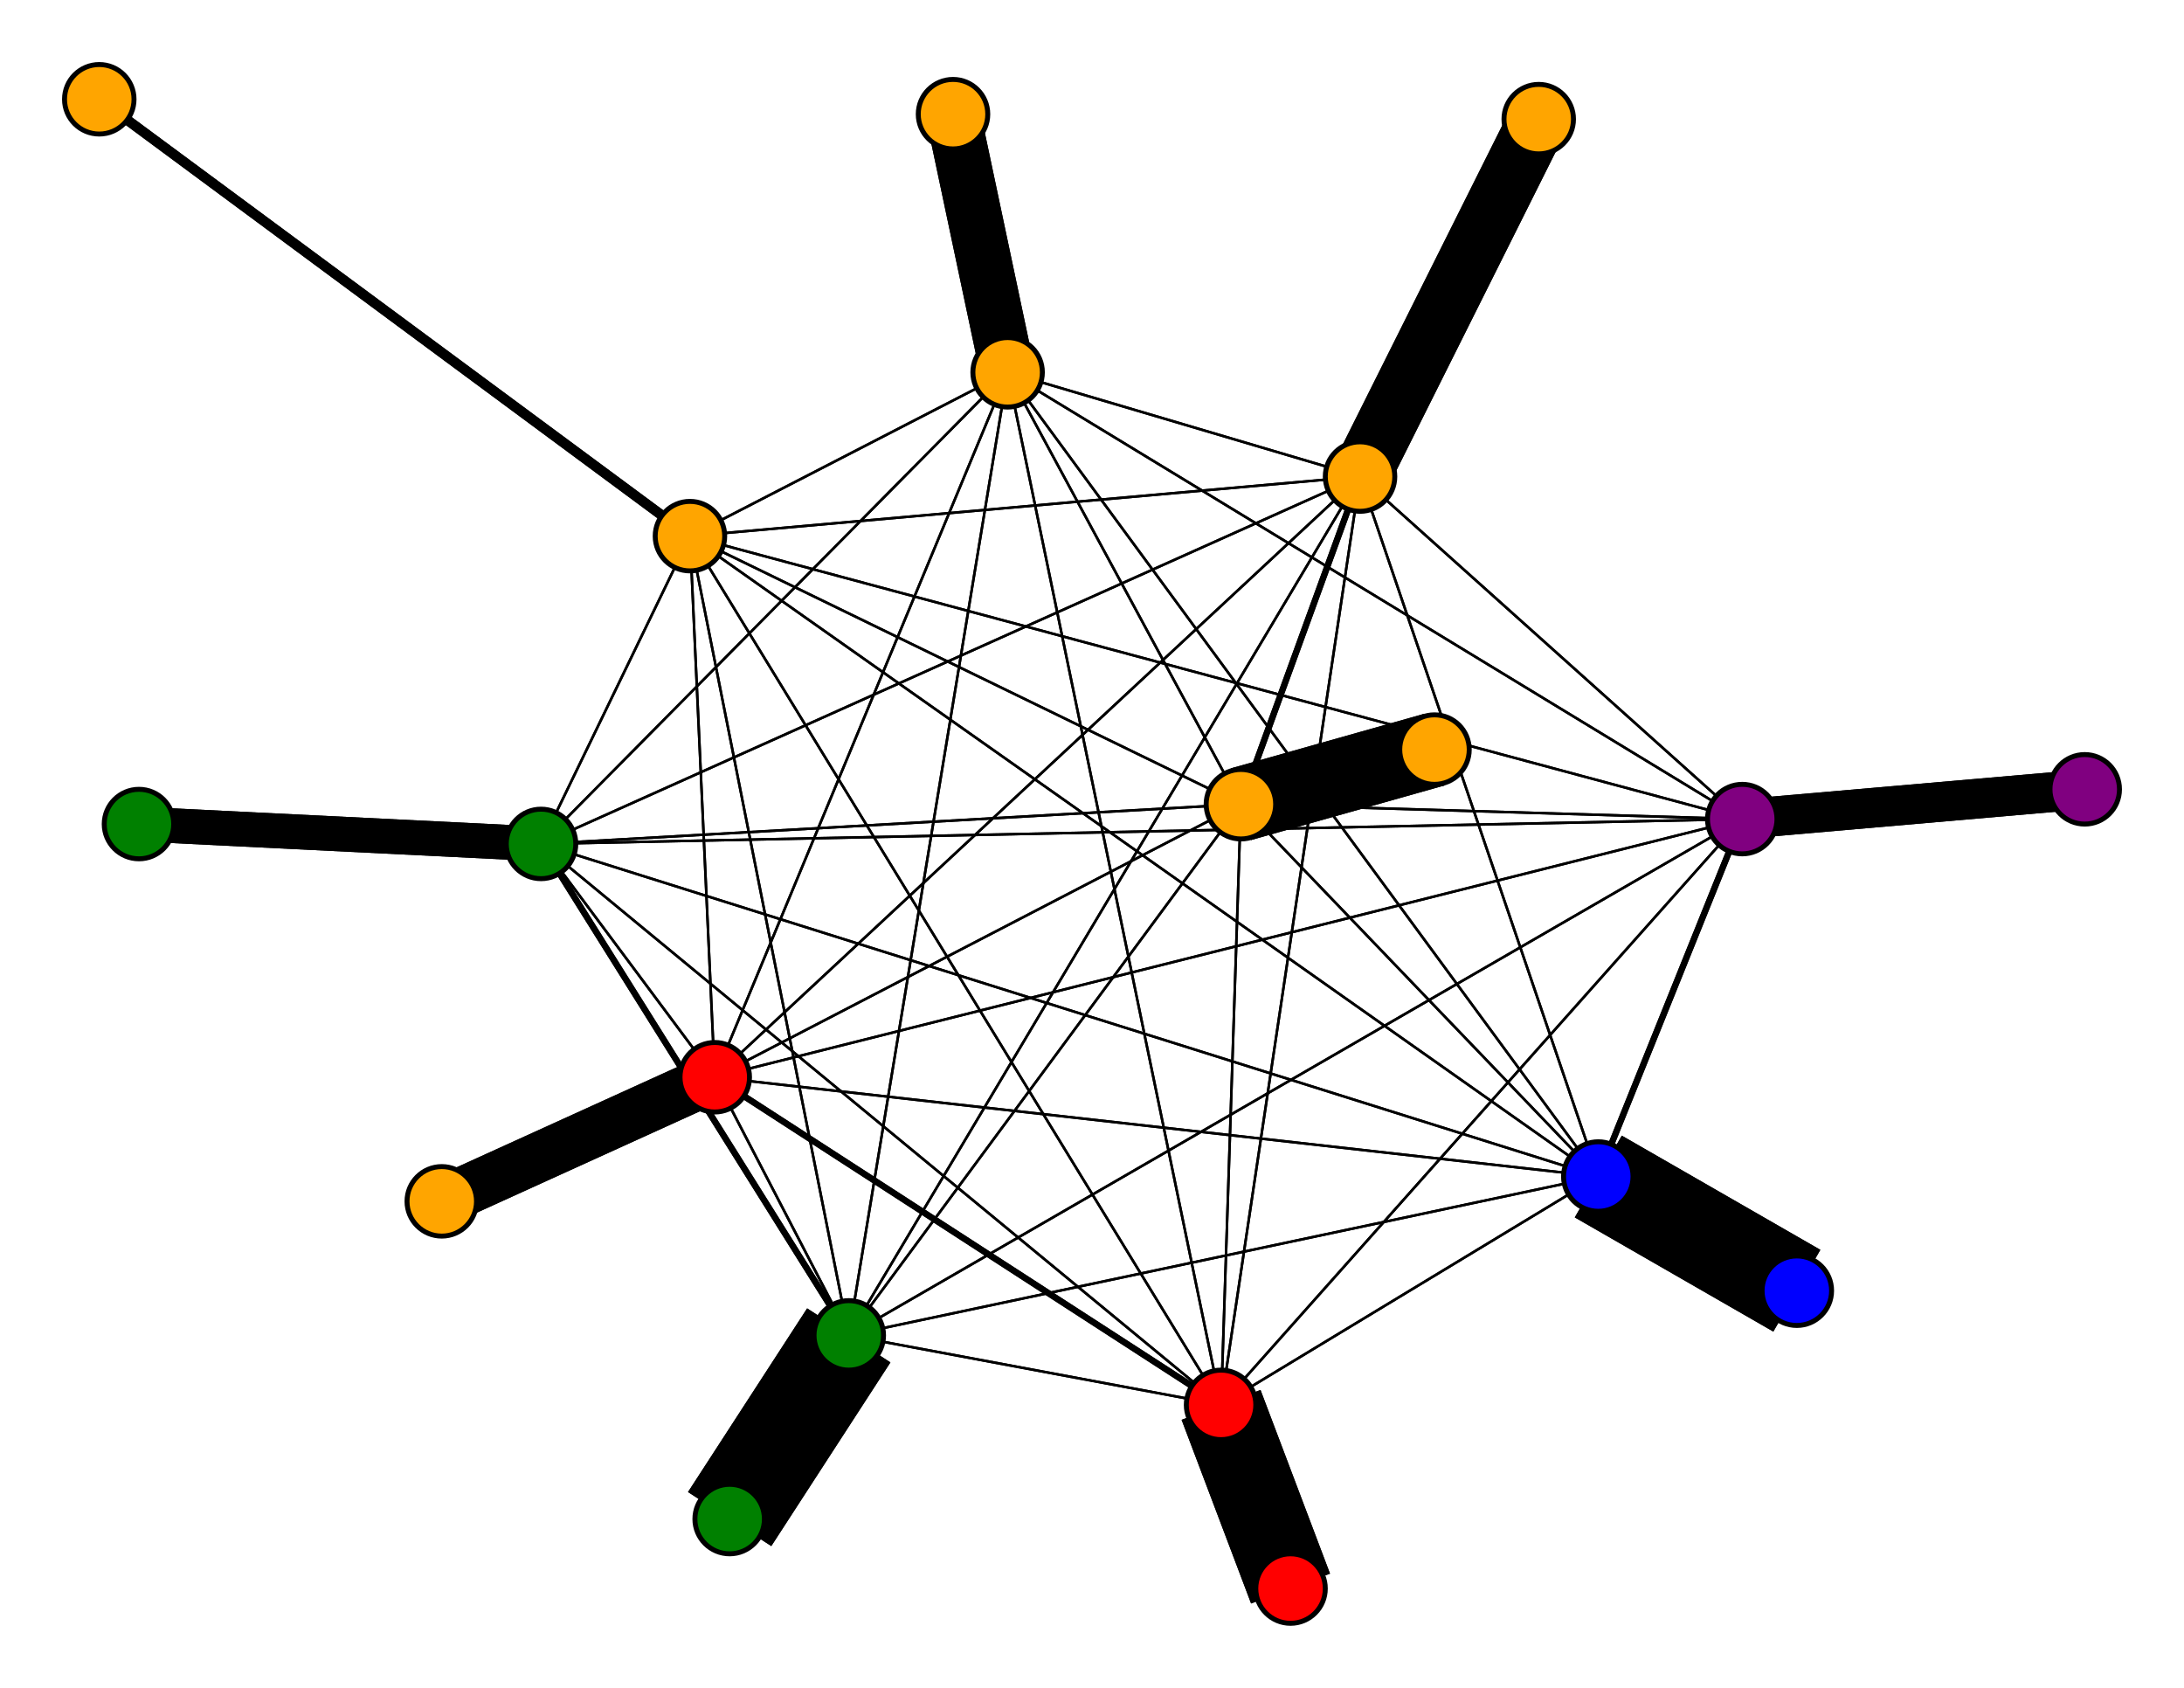 <svg width="440" height="340" xmlns="http://www.w3.org/2000/svg">
<path stroke-width="20.0" stroke="black" d="M 147 306 171 269"/>
<path stroke-width="1.25" stroke="black" d="M 351 165 322 237"/>
<path stroke-width="0.5" stroke="black" d="M 351 165 171 269"/>
<path stroke-width="8.0" stroke="black" d="M 420 159 351 165"/>
<path stroke-width="0.5" stroke="black" d="M 144 217 139 108"/>
<path stroke-width="0.5" stroke="black" d="M 144 217 109 170"/>
<path stroke-width="0.5" stroke="black" d="M 144 217 351 165"/>
<path stroke-width="10.0" stroke="black" d="M 144 217 89 242"/>
<path stroke-width="0.5" stroke="black" d="M 144 217 274 96"/>
<path stroke-width="0.5" stroke="black" d="M 144 217 203 75"/>
<path stroke-width="0.5" stroke="black" d="M 144 217 250 162"/>
<path stroke-width="1.25" stroke="black" d="M 144 217 246 283"/>
<path stroke-width="0.5" stroke="black" d="M 144 217 322 237"/>
<path stroke-width="0.5" stroke="black" d="M 144 217 171 269"/>
<path stroke-width="10.0" stroke="black" d="M 89 242 144 217"/>
<path stroke-width="0.5" stroke="black" d="M 274 96 139 108"/>
<path stroke-width="0.5" stroke="black" d="M 274 96 109 170"/>
<path stroke-width="0.5" stroke="black" d="M 274 96 351 165"/>
<path stroke-width="0.5" stroke="black" d="M 274 96 144 217"/>
<path stroke-width="12.0" stroke="black" d="M 274 96 310 24"/>
<path stroke-width="0.5" stroke="black" d="M 274 96 203 75"/>
<path stroke-width="1.25" stroke="black" d="M 274 96 250 162"/>
<path stroke-width="0.5" stroke="black" d="M 274 96 246 283"/>
<path stroke-width="0.5" stroke="black" d="M 274 96 322 237"/>
<path stroke-width="0.5" stroke="black" d="M 351 165 246 283"/>
<path stroke-width="0.5" stroke="black" d="M 351 165 250 162"/>
<path stroke-width="0.5" stroke="black" d="M 351 165 203 75"/>
<path stroke-width="0.5" stroke="black" d="M 351 165 274 96"/>
<path stroke-width="0.5" stroke="black" d="M 139 108 351 165"/>
<path stroke-width="0.5" stroke="black" d="M 139 108 144 217"/>
<path stroke-width="0.5" stroke="black" d="M 139 108 274 96"/>
<path stroke-width="0.5" stroke="black" d="M 139 108 203 75"/>
<path stroke-width="0.5" stroke="black" d="M 139 108 250 162"/>
<path stroke-width="0.5" stroke="black" d="M 139 108 246 283"/>
<path stroke-width="0.5" stroke="black" d="M 139 108 322 237"/>
<path stroke-width="0.5" stroke="black" d="M 139 108 171 269"/>
<path stroke-width="2.0" stroke="black" d="M 20 20 139 108"/>
<path stroke-width="0.5" stroke="black" d="M 109 170 139 108"/>
<path stroke-width="7.0" stroke="black" d="M 109 170 28 166"/>
<path stroke-width="0.5" stroke="black" d="M 274 96 171 269"/>
<path stroke-width="0.5" stroke="black" d="M 109 170 351 165"/>
<path stroke-width="0.5" stroke="black" d="M 109 170 274 96"/>
<path stroke-width="0.5" stroke="black" d="M 109 170 203 75"/>
<path stroke-width="0.5" stroke="black" d="M 109 170 250 162"/>
<path stroke-width="0.5" stroke="black" d="M 109 170 246 283"/>
<path stroke-width="0.5" stroke="black" d="M 109 170 322 237"/>
<path stroke-width="1.25" stroke="black" d="M 109 170 171 269"/>
<path stroke-width="7.0" stroke="black" d="M 28 166 109 170"/>
<path stroke-width="0.5" stroke="black" d="M 351 165 139 108"/>
<path stroke-width="0.5" stroke="black" d="M 351 165 109 170"/>
<path stroke-width="8.0" stroke="black" d="M 351 165 420 159"/>
<path stroke-width="0.5" stroke="black" d="M 351 165 144 217"/>
<path stroke-width="0.5" stroke="black" d="M 109 170 144 217"/>
<path stroke-width="12.0" stroke="black" d="M 310 24 274 96"/>
<path stroke-width="0.5" stroke="black" d="M 203 75 139 108"/>
<path stroke-width="0.5" stroke="black" d="M 203 75 109 170"/>
<path stroke-width="0.5" stroke="black" d="M 246 283 322 237"/>
<path stroke-width="0.5" stroke="black" d="M 246 283 171 269"/>
<path stroke-width="17.0" stroke="black" d="M 260 320 246 283"/>
<path stroke-width="0.5" stroke="black" d="M 322 237 139 108"/>
<path stroke-width="0.5" stroke="black" d="M 322 237 109 170"/>
<path stroke-width="1.25" stroke="black" d="M 322 237 351 165"/>
<path stroke-width="0.5" stroke="black" d="M 322 237 144 217"/>
<path stroke-width="0.5" stroke="black" d="M 322 237 274 96"/>
<path stroke-width="0.5" stroke="black" d="M 322 237 203 75"/>
<path stroke-width="0.5" stroke="black" d="M 322 237 250 162"/>
<path stroke-width="0.5" stroke="black" d="M 322 237 246 283"/>
<path stroke-width="17.0" stroke="black" d="M 246 283 260 320"/>
<path stroke-width="19.0" stroke="black" d="M 322 237 362 260"/>
<path stroke-width="19.0" stroke="black" d="M 362 260 322 237"/>
<path stroke-width="0.5" stroke="black" d="M 171 269 139 108"/>
<path stroke-width="1.25" stroke="black" d="M 171 269 109 170"/>
<path stroke-width="0.5" stroke="black" d="M 171 269 351 165"/>
<path stroke-width="0.5" stroke="black" d="M 171 269 144 217"/>
<path stroke-width="0.5" stroke="black" d="M 171 269 274 96"/>
<path stroke-width="0.5" stroke="black" d="M 171 269 203 75"/>
<path stroke-width="0.5" stroke="black" d="M 171 269 250 162"/>
<path stroke-width="0.5" stroke="black" d="M 171 269 246 283"/>
<path stroke-width="0.5" stroke="black" d="M 171 269 322 237"/>
<path stroke-width="20.0" stroke="black" d="M 171 269 147 306"/>
<path stroke-width="0.5" stroke="black" d="M 322 237 171 269"/>
<path stroke-width="0.5" stroke="black" d="M 139 108 109 170"/>
<path stroke-width="0.5" stroke="black" d="M 246 283 250 162"/>
<path stroke-width="0.5" stroke="black" d="M 246 283 274 96"/>
<path stroke-width="0.5" stroke="black" d="M 203 75 351 165"/>
<path stroke-width="0.5" stroke="black" d="M 203 75 144 217"/>
<path stroke-width="0.5" stroke="black" d="M 203 75 274 96"/>
<path stroke-width="11.0" stroke="black" d="M 203 75 192 23"/>
<path stroke-width="0.5" stroke="black" d="M 203 75 250 162"/>
<path stroke-width="0.5" stroke="black" d="M 203 75 246 283"/>
<path stroke-width="0.5" stroke="black" d="M 203 75 322 237"/>
<path stroke-width="0.5" stroke="black" d="M 203 75 171 269"/>
<path stroke-width="11.0" stroke="black" d="M 192 23 203 75"/>
<path stroke-width="0.5" stroke="black" d="M 250 162 139 108"/>
<path stroke-width="0.5" stroke="black" d="M 250 162 109 170"/>
<path stroke-width="0.5" stroke="black" d="M 246 283 203 75"/>
<path stroke-width="0.5" stroke="black" d="M 250 162 351 165"/>
<path stroke-width="1.25" stroke="black" d="M 250 162 274 96"/>
<path stroke-width="0.5" stroke="black" d="M 250 162 203 75"/>
<path stroke-width="15.0" stroke="black" d="M 250 162 289 151"/>
<path stroke-width="0.5" stroke="black" d="M 250 162 246 283"/>
<path stroke-width="0.5" stroke="black" d="M 250 162 322 237"/>
<path stroke-width="0.5" stroke="black" d="M 250 162 171 269"/>
<path stroke-width="15.0" stroke="black" d="M 289 151 250 162"/>
<path stroke-width="0.5" stroke="black" d="M 246 283 139 108"/>
<path stroke-width="0.5" stroke="black" d="M 246 283 109 170"/>
<path stroke-width="0.5" stroke="black" d="M 246 283 351 165"/>
<path stroke-width="1.25" stroke="black" d="M 246 283 144 217"/>
<path stroke-width="0.5" stroke="black" d="M 250 162 144 217"/>
<path stroke-width="2.0" stroke="black" d="M 139 108 20 20"/>
<circle cx="147" cy="306" r="7.0" style="fill:green;stroke:black;stroke-width:1.0"/>
<circle cx="171" cy="269" r="7.0" style="fill:green;stroke:black;stroke-width:1.0"/>
<circle cx="362" cy="260" r="7.0" style="fill:blue;stroke:black;stroke-width:1.0"/>
<circle cx="322" cy="237" r="7.0" style="fill:blue;stroke:black;stroke-width:1.0"/>
<circle cx="260" cy="320" r="7.0" style="fill:red;stroke:black;stroke-width:1.0"/>
<circle cx="246" cy="283" r="7.0" style="fill:red;stroke:black;stroke-width:1.0"/>
<circle cx="289" cy="151" r="7.0" style="fill:orange;stroke:black;stroke-width:1.0"/>
<circle cx="250" cy="162" r="7.0" style="fill:orange;stroke:black;stroke-width:1.0"/>
<circle cx="192" cy="23" r="7.0" style="fill:orange;stroke:black;stroke-width:1.0"/>
<circle cx="203" cy="75" r="7.0" style="fill:orange;stroke:black;stroke-width:1.0"/>
<circle cx="310" cy="24" r="7.0" style="fill:orange;stroke:black;stroke-width:1.0"/>
<circle cx="274" cy="96" r="7.0" style="fill:orange;stroke:black;stroke-width:1.0"/>
<circle cx="89" cy="242" r="7.0" style="fill:orange;stroke:black;stroke-width:1.0"/>
<circle cx="144" cy="217" r="7.0" style="fill:red;stroke:black;stroke-width:1.0"/>
<circle cx="420" cy="159" r="7.0" style="fill:purple;stroke:black;stroke-width:1.0"/>
<circle cx="351" cy="165" r="7.0" style="fill:purple;stroke:black;stroke-width:1.0"/>
<circle cx="28" cy="166" r="7.0" style="fill:green;stroke:black;stroke-width:1.0"/>
<circle cx="109" cy="170" r="7.0" style="fill:green;stroke:black;stroke-width:1.0"/>
<circle cx="20" cy="20" r="7.0" style="fill:orange;stroke:black;stroke-width:1.0"/>
<circle cx="139" cy="108" r="7.0" style="fill:orange;stroke:black;stroke-width:1.0"/>
</svg>
